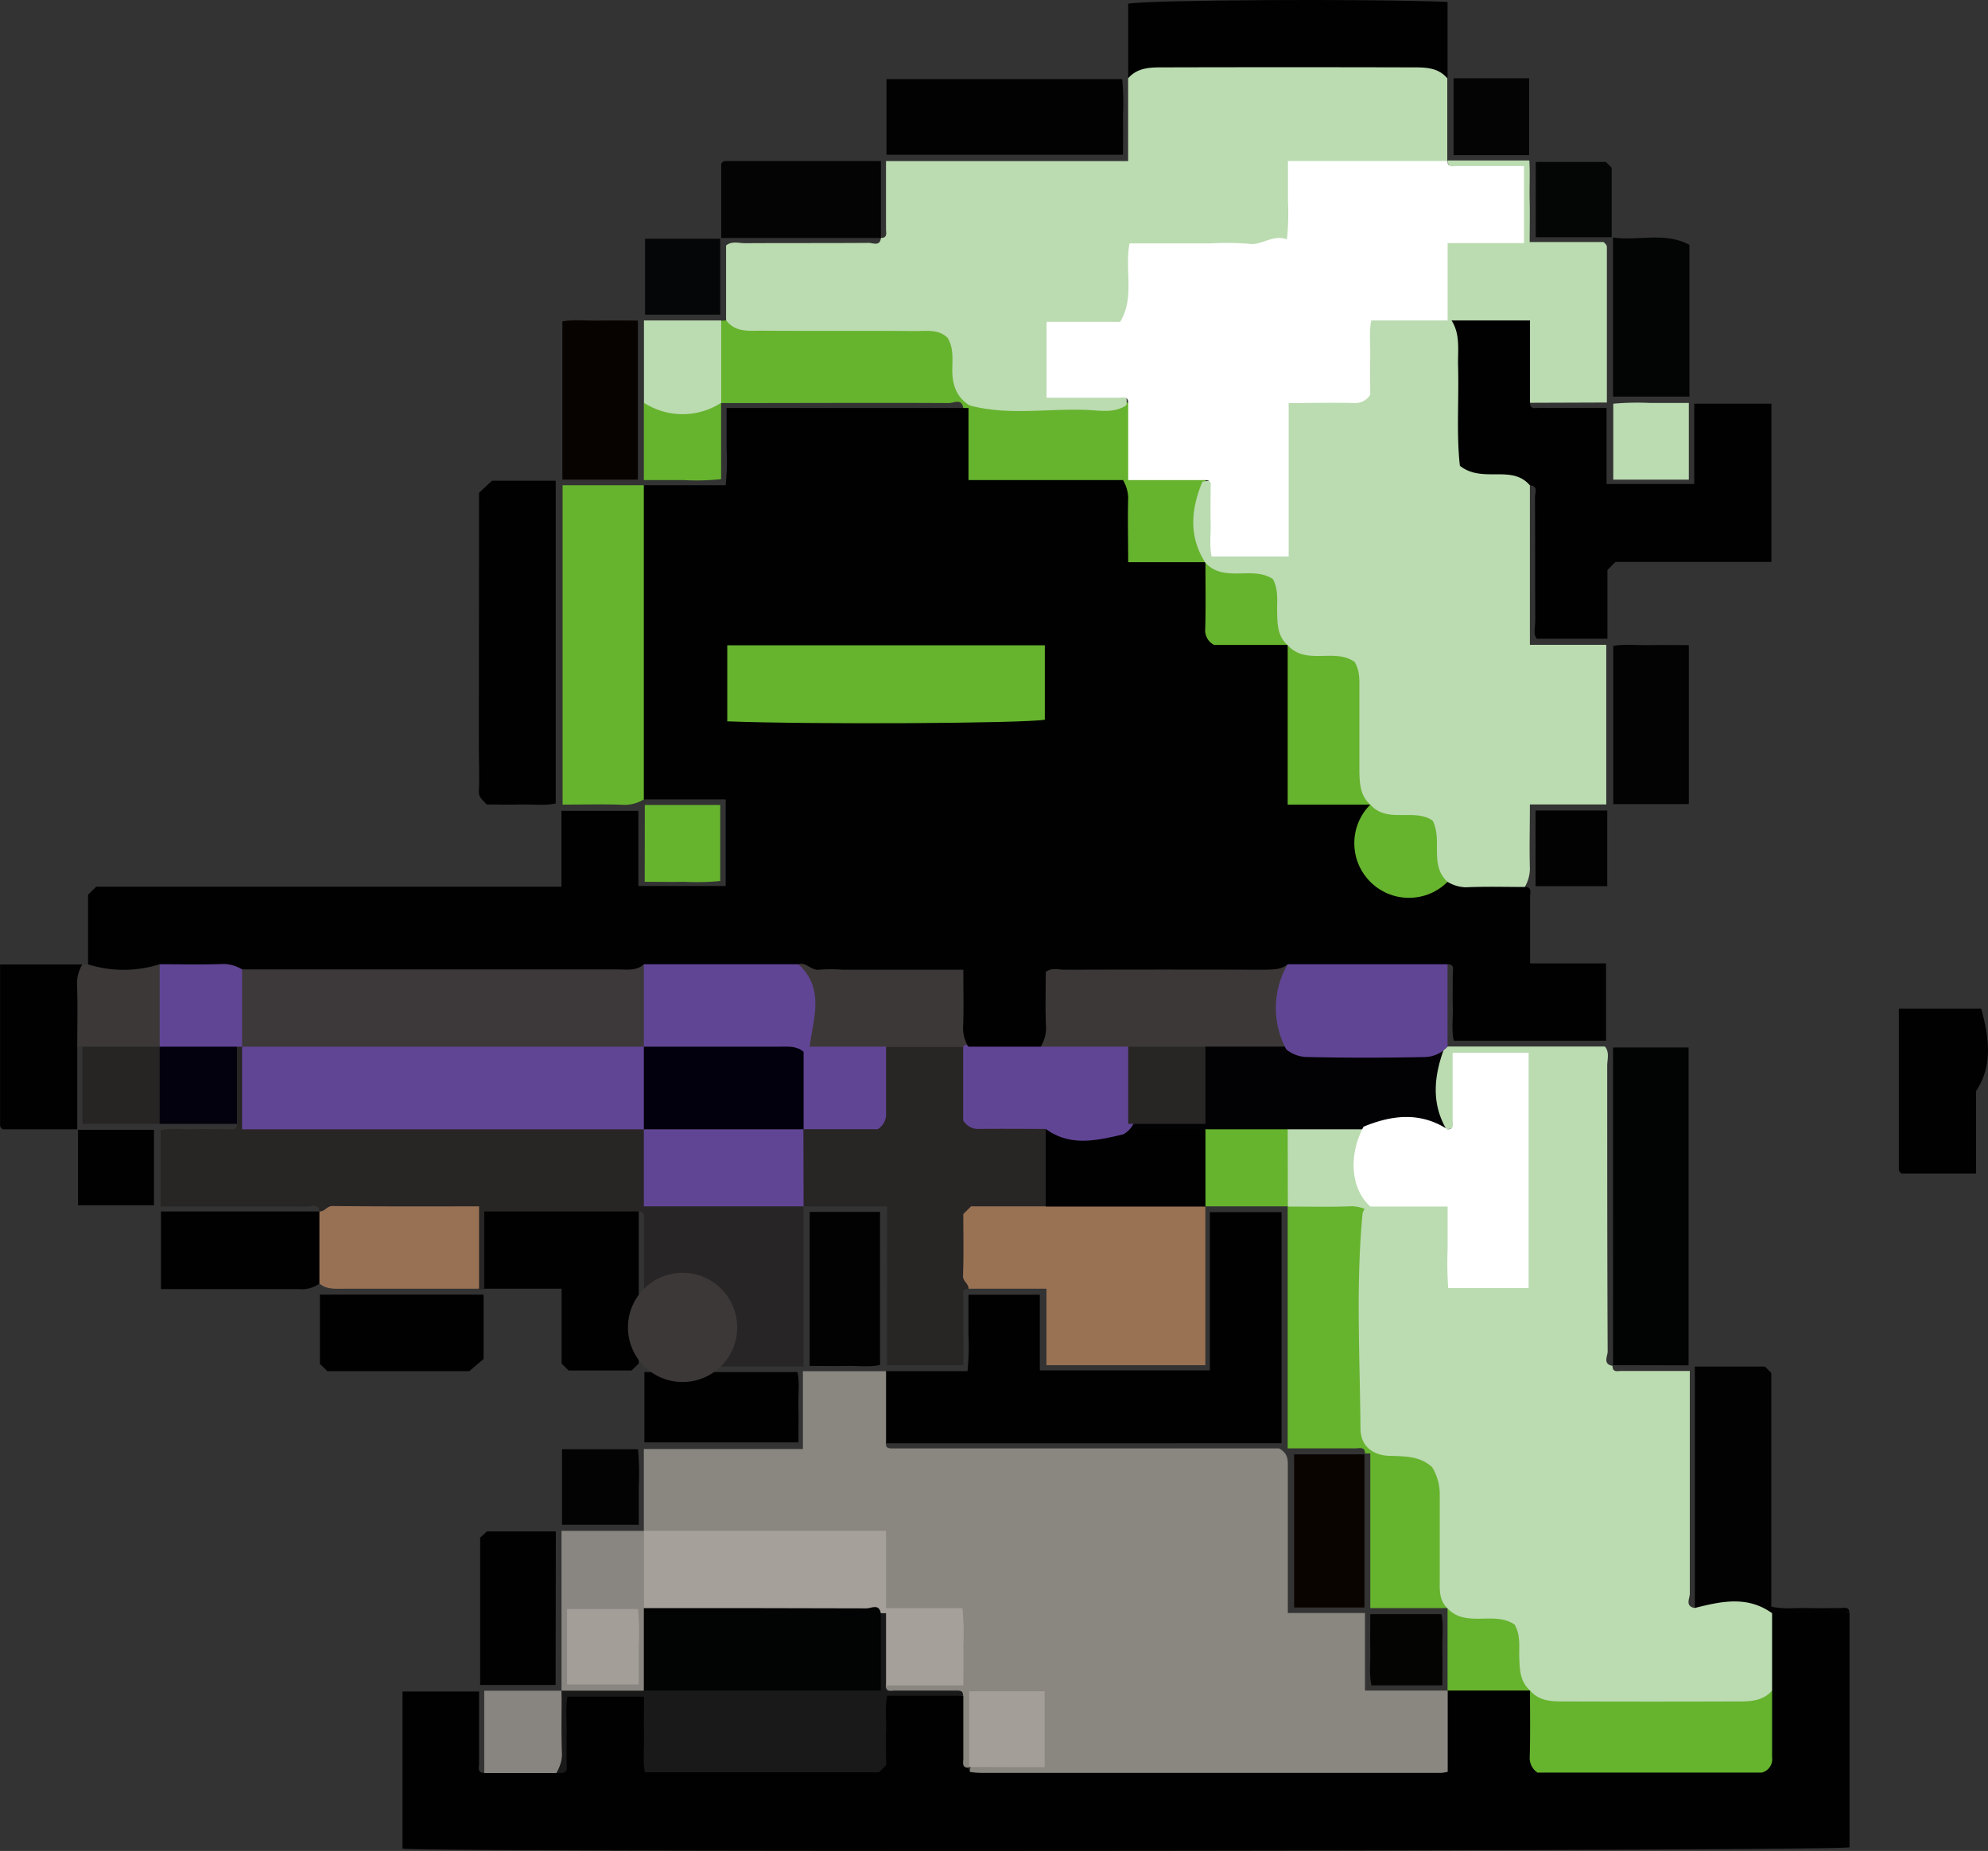 <svg xmlns="http://www.w3.org/2000/svg" viewBox="0 0 364.35 339.27"><rect x="0" y="0" width="364.35" height="339.27" fill="#333333" stroke="none"/><defs><style>.cls-1{fill:#010101;}.cls-2{fill:#8a8680;}.cls-3{fill:#282525;}.cls-4{fill:#997254;}.cls-5{fill:#020303;}.cls-6{fill:#282526;}.cls-7{fill:#020202;}.cls-8{fill:#987154;}.cls-9{fill:#040404;}.cls-10{fill:#070300;}.cls-11{fill:#030304;}.cls-12{fill:#030404;}.cls-13{fill:#0a0400;}.cls-14{fill:#898580;}.cls-15{fill:#3c3838;}.cls-16{fill:#88847f;}.cls-17{fill:#03010d;}.cls-18{fill:#030303;}.cls-19{fill:#050607;}.cls-20{fill:#3d3838;}.cls-21{fill:#272424;}.cls-22{fill:#040505;}.cls-23{fill:#040403;}.cls-24{fill:#3d3839;}.cls-25{fill:#191919;}.cls-26{fill:#a5a09a;}.cls-27{fill:#a39e98;}.cls-28{fill:#66b32e;}.cls-29{fill:#020205;}.cls-30{fill:#bbdbb1;}.cls-31{fill:#fff;}.cls-32{fill:#614595;}.cls-33{fill:#282625;}.cls-34{fill:#02000c;}</style></defs><title>Recurso 14</title><g id="Capa_2" data-name="Capa 2"><g id="fondo"><path class="cls-1" d="M118,88.94H133a46.11,46.11,0,0,0,.16-6.86c0-2.34,0-4.67,0-7.3h43.43a1.56,1.56,0,0,1,1.52.44c2.47,2.86.37,6.82,2.31,9.87,2.44,1.51,5.16.76,7.76,1,5.88.43,11.87-1,17.67,1,2.56,1.65,2.72,4.28,2.87,7,.13,2.11-.42,4.34,1,6.4,3.35,1.76,7.37-.14,10.77,1.68a3.73,3.73,0,0,1,1.2,1c2.32,3.78.26,8.31,1.93,12.25,3.94,2.13,8.51-.15,12.31,2A3.72,3.72,0,0,1,237,118.5c1.71,3.73.76,7.69,1,11.55.27,4.78-.5,9.63.55,14.3,3.95,2.35,8.37.11,12.07,2.06a3.65,3.65,0,0,1,1.24,1c2.27,3.46.38,7.68,1.95,11.42,3.82,1.74,8,.24,11.88,1.38,2.93.3,5.87.45,8.81.47,1.89,0,3.75.17,5,1.9,1.3,0,.93,1,.93,1.69,0,4.06,0,8.11,0,12.32h13.92v14.16H266.44c-.44-1.92-.12-4.08-.18-6.2s0-4.08,0-6.12c0-.68.37-1.67-.93-1.69-1.61,1.86-3.79,2-6,2-7.51,0-15,0-22.51,0-5.86,1.55-11.84.76-17.76.87-6.42.12-12.85,0-19.27,0-1.71,0-3.45-.1-5.08.92-2.33,3.68.59,9-3.71,12.1a19.74,19.74,0,0,1-13.41.18c-4.48-3-1.9-8.15-3.92-12.54-9-1.81-18.6.4-27.86-1.48-9.16-.24-18.32-.15-27.47,0a18.69,18.69,0,0,1-5.09.83q-32.51.09-65,0a13.27,13.27,0,0,1-3.26-.38c-5.07-.8-10.21-.43-15.31-.68a21.87,21.87,0,0,1-9.54.81c-1.71-.29-3.27-.89-4-2.65V164l1.5-1.47h85.26V148.63H117V162.4h16V146.53H118c-2-1.37-2-3.46-2-5.5q-.11-23.27,0-46.53C116.06,92.4,116.32,90.43,118,88.94Z"/><path class="cls-2" d="M118,280.6v-15h29.15V251.33h15.22a11.73,11.73,0,0,1,0,13.22c-.07.93.58.94,1.22.94h70.83c1.7.92,1.61,2.17,1.61,3.44,0,8.18,0,16.36,0,24.54v2.19h14.14v14.21H265.3c3.38,4.55,2.4,9.52.92,14.27-.79,2.5-3.58,2.74-6,2.78-7.07.11-14.14.05-21.2.05-18.06,0-36.12,0-54.18,0-2.46,0-5.1.43-7.09-1.67-.17-3.07,2.3-2.75,4.12-3.07,2.28-.4,4.72.38,7.11-1a12,12,0,0,0,.1-8.59c-2.94-1.35-5.8-.87-8.54-.36-2.41,3.81.57,8.67-3.13,11.77-2.69-.5-2.48-2.73-2.72-4.64-.26-2.12.32-4.35-.9-6.31-2.14-2-4.82-1.74-7.44-1.85-1.74-.08-3.9.31-4.06-2.47,1.63-1.91,3.89-1.67,6.06-1.77,1.84-.09,3.75.22,5.58-.92a11.46,11.46,0,0,0-.08-8.5c-3.87-2.1-8.71.64-12.14-2.77-2.39-3.41-.24-7.77-2-11-2.12-1.52-4.21-1.18-6.21-1.19-9.55,0-19.09,0-28.63,0-2.16,0-4.42.26-6.3-1.26Z"/><path class="cls-1" d="M176.55,310.81c0,3.86,0,7.72,0,11.57,0,.68-.32,1.64.94,1.65.11.27.19.74.34.77a14.53,14.53,0,0,0,2.29.17h84a8.54,8.54,0,0,0,1.21-.2v-14.9c4.65-3.21,9.6-2.17,14.56-1.07a3.86,3.86,0,0,1,1.32,1.09c2.28,3.68.22,8.11,2.35,12.85,12.54.48,25.39.43,38.17,0,1.9-4.77.67-9.1,1.4-13.24.07-4.69-1.68-9.57,1.41-13.95a54.89,54.89,0,0,1,14.43.15v42.91c-3.53.7-256,.94-265.2.25V310.05H87.8c0,4.48,0,8.86,0,13.23,0,.68-.37,1.68.93,1.69,1.72-1.94,4-1.91,6.36-2,1.82,0,3.7.2,5.33-.92,3.25-3.24.89-8,3.31-11.91,4.59-1.32,9.33-.89,13.68-.38,4.12,3.62,1.33,8.62,3.84,12.89,12.54.52,25.27.46,37.49.06,2.92-4.13.25-8.77,3.82-12.3C167,310.46,171.76,309.84,176.55,310.81Z"/><path class="cls-1" d="M280.41,88.94H266.72l-1.42-1.42V58.73c3.81-2.65,12.79-2.81,15.35-.29s2.42,11.36-.24,15.39c0,1.3,1,.92,1.69.93,2,0,4.08,0,6.12,0h6.22V88.72h16.07V74h14.15v29H296.08l-1.48,1.48v12.6H281.66c-.75-.89-.27-2.19-.28-3.37-.05-7.54,0-15.08-.06-22.62C281.32,90.34,282,89.11,280.41,88.94Z"/><path class="cls-1" d="M162.39,264.55V251.33h14.93a46.07,46.07,0,0,0,.17-6.86c0-2.33,0-4.67,0-7.15h13.09v13.87h31.16v-29h13.13v42.35Z"/><path class="cls-3" d="M58.54,222.06c-.17-1.57-1.41-.91-2.16-.91-7.38-.05-14.75,0-22.13,0H29.44v-14c1.9-.43,4.06-.11,6.18-.17s4.08,0,6.12,0c.69,0,1.68.37,1.69-.93-3.17-4.32-2.25-8.91-.9-13.54a2.1,2.1,0,0,1,1.51-.89,2.82,2.82,0,0,1,1.36,1.12c2,3.43,0,7.52,1.79,11,2,1.79,4.47,1.27,6.76,1.28,18.66.05,37.32,0,56,.05,2.62,0,5.4-.42,7.59,1.68,1.27,5.17,2,10.32-.45,15.38-1.9,2.17-4.48,1.91-7,2-6.07.15-12.16-.32-17.9.35-2.89,3.85.13,8.78-3.45,11.85h-1c-3.54-3.37-.82-8.18-2.59-11.82-1.64-1.65-3.59-1.28-5.41-1.3-5.45-.06-10.9,0-16.35,0C61.75,223.06,60,223.31,58.54,222.06Z"/><path class="cls-3" d="M177.5,236.22c-1.3,0-.93,1-.93,1.69,0,4.06,0,8.12,0,12.33h-14V221.12H147.28c-.23-.19-.46-.38-.7-.56a16.23,16.23,0,0,1,.21-13.71c1.84-1.87,4.24-1.74,6.6-1.84,2-.09,4.11.33,6.08-1,2.44-3.86-.77-9.15,2.89-12.84,4.64-1.8,9.26-2.08,13.85.16,2,1.65,2.27,3.92,2.3,6.32,0,2.13-.29,4.35.9,6.33,4,2.46,9.22-.65,12.9,2.91,2,4.61,1.8,9.26.28,13.94-1.62,2.12-4,2.1-6.33,2.23s-4.69-.44-6.88,1C177.22,227.85,179.81,232.44,177.5,236.22Z"/><path class="cls-4" d="M177.5,236.22c.06-.94-1.05-1.29-1-2.4.14-3.84.05-7.69.05-11.29l1.42-1.41h13.69a5.73,5.73,0,0,1,4.14-1.89c7.18-.13,14.35-.18,21.53,0a5.07,5.07,0,0,1,3,1.13c.2.24.39.48.58.73v29.15H191.79V236.22Z"/><path class="cls-1" d="M87.8,90.32l2.38-2.21h11.67v59.17c-2,.43-4.13.13-6.25.18s-4.36,0-6.4,0c-.73-.83-1.5-1.28-1.44-2.46.14-2.66,0-5.33,0-8Z"/><path class="cls-1" d="M265.3,14.35H206.77V.68c4-.71,43.53-.94,58.53-.33Z"/><path class="cls-5" d="M295.63,250.23V192h13.84v58.26Z"/><path class="cls-6" d="M117.07,222.06V207a1.58,1.58,0,0,1,1.53.47c2.6,3.16.25,7.41,2.45,11,3.91,1.47,8.15.56,12.28.75,3.11.14,6.23,0,9.35.07a6.11,6.11,0,0,1,4.6,1.91v29.27h-15.1c-3.41-3.09-.86-7.64-2.74-11.23-3.41-2.35-8.29.62-11.42-2.94,0-4.17,0-8.34,0-12.51C118,223,118.34,222.07,117.07,222.06Z"/><path class="cls-7" d="M324.78,295.7c-4.17,0-8.34,0-12.51,0-.68,0-1.64.33-1.65-.93V250.49h12.85l1.16,1.16v42.84c2.22.52,4.38.2,6.5.26s4.08,0,6.13,0c.68,0,1.67-.37,1.68.92Z"/><path class="cls-7" d="M162.47,28.36V14.51h43.2a47.69,47.69,0,0,1,.14,6.7c.05,2.33,0,4.67,0,7.15Z"/><path class="cls-1" d="M88.75,236.22V222.06h28.32v27.87l-1.34,1.28H104.21l-1.28-1.28V236.22Z"/><path class="cls-8" d="M58.54,222.06c1,.05,1.32-1,2.42-1,8.86.1,17.73.06,26.84.06v15.1H62.85c-1.52,0-3,.14-4.31-.95A11.66,11.66,0,0,1,58.54,222.06Z"/><path class="cls-1" d="M14.16,191.85V207H.49a2.06,2.06,0,0,1-.33-.33.76.76,0,0,1-.15-.4c0-9.72,0-19.45,0-29.49H15.11C16.49,181.89,17.34,187,14.16,191.85Z"/><path class="cls-1" d="M60,251.33,58.63,250v-12.7h30V249.1L86,251.33Z"/><path class="cls-9" d="M132.18,43.62V30a2.51,2.51,0,0,1,.32-.33.79.79,0,0,1,.41-.15h28.54V43.62Z"/><path class="cls-10" d="M116.91,87.91H103.07v-29c2.07-.39,4.39-.1,6.67-.15s4.67,0,7.17,0Z"/><path class="cls-11" d="M309.52,147.39H295.67v-29c2.08-.38,4.4-.09,6.68-.14s4.67,0,7.17,0Z"/><path class="cls-1" d="M58.54,222.06v13.22a5.53,5.53,0,0,1-3.85,1c-8.32,0-16.64,0-25.19,0V222.06Z"/><path class="cls-12" d="M295.63,43.53c4.54.7,9.42-1.1,14,1.34V72.7h-14Z"/><path class="cls-1" d="M101.83,308.84H88v-27l1.26-1.14h12.61Z"/><path class="cls-1" d="M118.1,264.38V251.5h28.05c.44,1.9.12,4.06.18,6.18s0,4.36,0,6.7Z"/><path class="cls-13" d="M250.07,266.58v28.07H237.18V266.58Z"/><path class="cls-7" d="M148.39,222.14h12.9V250.2c-1.92.43-4.08.12-6.21.17s-4.36,0-6.69,0Z"/><path class="cls-14" d="M102.91,309.87V280.6H118c3.52,4.35,1.53,9.36,1.7,14.11,0,5.05,1.48,10.24-1.21,15.09-4.91,1.18-9.9.26-14.84.51Z"/><path class="cls-15" d="M14.16,191.85c0-3.91.1-7.83-.05-11.74a6.82,6.82,0,0,1,1-3.37h.94a21.78,21.78,0,0,0,13.22,0c3.19,4.69,2.21,9.66,1,14.65a3.86,3.86,0,0,1-1.22,1.35c-4.75,1.32-9.48,2.35-13.94-.89Z"/><path class="cls-16" d="M102,325H88.75v-15.1h14.16C103.16,314.94,104.71,320.09,102,325Z"/><path class="cls-1" d="M14.3,207.09H28.22v13.83H14.3Z"/><path class="cls-17" d="M43.43,191.85V206H29.27a13.06,13.06,0,0,1,0-14.16A13.06,13.06,0,0,1,43.43,191.85Z"/><path class="cls-18" d="M103,279.49V265.65h13.93a46,46,0,0,1,.14,6.68c0,2.34,0,4.67,0,7.16Z"/><path class="cls-19" d="M132,43.76V57.68H118.22V43.76Z"/><path class="cls-9" d="M280.25,28.43H266.4V14.35h13.85Z"/><circle class="cls-20" cx="125.1" cy="243.31" r="10.01"/><path class="cls-21" d="M29.27,191.85V206H15.11V191.85Z"/><path class="cls-22" d="M295.38,43.49H281.46V29.68h12.85l1.07,1.07Z"/><path class="cls-7" d="M281.43,162.43V148.57h13.14v13.86Z"/><path class="cls-23" d="M264.35,308.92h-13c-.47-2.07-.15-4.23-.21-6.35s0-4.36,0-6.7H264.2c.39,2.07.09,4.38.15,6.66S264.35,306.81,264.35,308.92Z"/><path class="cls-24" d="M44.37,177.69h68.85c1.66,0,3.38.32,4.8-.94,3.13,5.11,2.76,10.27.26,15.48-1.65,1.48-3.69,1.58-5.75,1.59q-31.05.1-62.12,0c-2.23,0-4.42-.1-6-2A13.1,13.1,0,0,1,44.37,177.69Z"/><path class="cls-20" d="M236,176.74v15.11c-2.66,3.05-6.26,1.64-9.49,2a28,28,0,0,1-5.49-.25,88.39,88.39,0,0,1-14.37,0,90.42,90.42,0,0,1-11,.22c-1.88,0-3.71-.2-4.93-1.93a6.79,6.79,0,0,0,1-3.36c-.17-3.43-.06-6.87-.06-10.36,1.07-.88,2.36-.41,3.53-.42q18.27-.06,36.55,0C233.26,177.7,234.77,177.8,236,176.74Z"/><path class="cls-20" d="M147.28,191.85c0-3.91-.1-7.83.06-11.74a6.82,6.82,0,0,0-1-3.37c1.46-.44,2.33,1.23,3.82,1a28,28,0,0,1,4.2,0h22.19c0,3.72.11,7.27-.05,10.81a6.62,6.62,0,0,0,1,3.35H162.39A14.73,14.73,0,0,1,147.28,191.85Z"/><path class="cls-25" d="M102,325a7,7,0,0,0,1-3.37c-.16-3.9-.06-7.82-.06-11.73H118c1.77-2,4.16-1.95,6.53-2,9.29,0,18.57,0,27.85,0,2,0,4.11.33,6-1,2.34-3.29-.4-7.9,2.62-11.1a1.3,1.3,0,0,1,1.66,0c2.49,4.45,2.59,8.84-.33,13.15,0,1.29,1,.93,1.68.93,3.76,0,7.52,0,11.27,0,.64,0,1.29,0,1.21.94H162.62c-.47,2.07-.16,4.23-.22,6.36s0,4.35,0,6.39l-1.28,1.28H118.18c-.39-2.1-.1-4.41-.15-6.69s0-4.67,0-7.17H104c-.38,2.07-.09,4.38-.14,6.66s0,4.67,0,6.83C103.23,325.27,102.55,324.85,102,325Z"/><path class="cls-26" d="M162.39,295.7h-.94a11.09,11.09,0,0,1-5.47,1.05c-10.49,0-21,0-31.47,0-2.36,0-4.74,0-6.49-2V280.6h44.37v14.16q.36.32.24.63C162.55,295.6,162.47,295.7,162.39,295.7Z"/><path class="cls-26" d="M162.39,295.7v-.94h14a44.64,44.64,0,0,1,.17,6.85c.05,2.33,0,4.67,0,7.31H162.39Z"/><path class="cls-27" d="M177.63,323.89V310h13.83v13.92Z"/><path class="cls-28" d="M118,73.83h14.16v14a43.4,43.4,0,0,1-6.85.17c-2.33,0-4.67,0-7.31,0Z"/><circle class="cls-28" cx="258.22" cy="154.56" r="10.01"/><path class="cls-28" d="M118,88.94v57.59a6.89,6.89,0,0,1-3.38,1c-3.76-.16-7.53-.05-11.51-.05V88.94Z"/><path class="cls-28" d="M251.14,222.06V265.3c2.24.42,4.55.13,6.84.18s4.67,0,7.32,0v29.27h-.94c-2.17-1.9-1.89-4.48-2-7-.17-6,.4-12.15-.36-17.89-3.52-2.75-8.13-.07-10.89-3.45h-.94c0-1.3-1-.93-1.69-.93-4.07,0-8.13,0-12.48,0V221.12c.19-.23.37-.46.55-.7C242.38,218.08,248.07,218.72,251.14,222.06Z"/><path class="cls-28" d="M133.12,58.73h43.43c0,4,.11,7.88-.05,11.74a6.79,6.79,0,0,0,1,3.36l.36.48-.36.47h-.95c-.32-1.83-1.75-.9-2.61-.9-13-.07-26,0-38.95,0h-2.81c-2.78-4-2.78-10.9,0-15.1Z"/><path class="cls-28" d="M251.14,266.44h13.22v28.32H251.14Z"/><path class="cls-28" d="M265.3,294.76H279l1.42,1.42v13.69H265.3Z"/><path class="cls-28" d="M236,221.12h-15.1c-3.14-4.76-2.64-9.62-.41-14.53a18.28,18.28,0,0,1,15.82-.1C238.73,211.41,239.17,216.3,236,221.12Z"/><path class="cls-28" d="M118.18,147.55H132v13.94a47.41,47.41,0,0,1-6.68.14c-2.34.05-4.67,0-7.16,0Z"/><path class="cls-28" d="M133.29,118.28h58.2v13.64c-3.89.68-42.69.9-58.2.3Z"/><path class="cls-28" d="M236,118.21h15.11v29.27H236Z"/><path class="cls-28" d="M205.82,88H177.5V74.78c9.45-1,18.9-.2,28.73-.51C207.41,79.18,208.3,83.59,205.82,88Z"/><path class="cls-28" d="M205.82,88V74.78H177.5v-1h29.27c1.92,1.37,1.82,3.44,1.92,5.45s-.25,4,.81,5.78c3.57,2.34,8.36-.72,11.43,2.94v15.1H206.77c0-4.06-.11-7.92,0-11.76A6.71,6.71,0,0,0,205.82,88Z"/><path class="cls-28" d="M220.93,103.1H236v15.11H222.51a3,3,0,0,1-1.62-3C221,111.19,220.93,107.14,220.93,103.1Z"/><path class="cls-28" d="M280.41,309.87h44.37c0,4.07,0,8.15,0,12.23a2.53,2.53,0,0,1-1.89,2.81H281.78a3.2,3.2,0,0,1-1.42-2.81C280.48,318,280.41,313.94,280.41,309.87Z"/><path class="cls-29" d="M265.3,207H250.2A13.08,13.08,0,0,1,236,207h-15.1c-4.2,2.78-11.1,2.78-15.11,0,0-.66.29-1,1-1,1.5-1.68,3.5-1.89,5.59-1.94,1.86,0,3.79.28,5.68-.86,2.3-3.35-.67-8.23,2.89-11.36H265.3Z"/><path class="cls-30" d="M324.78,295.7v14.17c-1.61,1.86-3.79,2-6,2q-16.17.06-32.35,0c-2.22,0-4.4-.11-6-2-2-1.77-1.9-4.15-2-6.51,0-1.86.19-3.77-.83-5.57-3.71-2.58-8.9.68-12.33-3-1.68-1.62-1.38-3.74-1.4-5.76,0-5,0-10.05,0-15.08a9.55,9.55,0,0,0-1.38-5c-2.12-2-4.8-2-7.48-2.09-3.34,0-5.64-1.71-5.67-5-.1-13.17-.87-26.35.39-39.5a5.29,5.29,0,0,1,.84-1.48c4-2.76,8.43-1.86,12.71-1.17,2.92.48,3.69,3,3.92,5.72s-.5,5.34,1,8c2.95,1.37,6,1.09,9.78,0,.89-12.44.48-25,.26-37.32a9.87,9.87,0,0,0-9-.52c-1.48,2.32-.76,4.76-1.11,7-.29,1.92-.1,4.27-3.05,4.39-2.78-4.79-2.25-9.67-.48-14.6l.72-.56h28.82c.89,1.08.42,2.37.42,3.55,0,17.45,0,34.9.08,52.35,0,.87-.94,2.3.89,2.64,0,1.29,1,.92,1.68.93,4.05,0,8.1,0,12.49,0V256c0,12,0,24.08,0,36.12,0,.86-.93,2.3.9,2.62C315.44,293.52,320.26,292.44,324.78,295.7Z"/><path class="cls-30" d="M279.46,162.58c-3.6,0-7.2-.11-10.79.06a6.82,6.82,0,0,1-3.37-1c-3.4-3.09-.86-7.64-2.74-11.23-3.41-2.34-8.29.62-11.42-2.93-1.85-1.63-1.94-3.81-2-6,0-5,0-10,0-15,0-1.71.13-3.46-.86-5.14-3.63-2.63-8.87.7-12.27-3.06-2-1.77-1.9-4.17-1.95-6.53,0-1.86.21-3.78-.77-5.61-3.75-2.5-8.93.76-12.38-3-3.1-4.84-2.62-9.8-.55-14.83,3.31-.82,2.93,1.91,3.3,3.64.51,2.4-.37,5,1.18,7.46a10.15,10.15,0,0,0,7.89.13c1.62-1.7,1.28-3.67,1.3-5.51.07-4.85-.06-9.71.07-14.57.15-5.64,1.77-7.24,7.29-7.52,2.16-.12,4.41.31,6.46-.87,1.73-1.8,1.22-4.11,1.31-6.24.28-6.4,1.79-7.93,8.28-8,2.48,0,5-.38,7.38.89a3.77,3.77,0,0,1,1.27,1.11c1.59,2.58,1.06,5.47,1.14,8.26.17,6.23-.32,12.49.33,18.29,4.17,3.28,9.48-.32,12.83,3.58v29.24h14v29.25h-14c0,4-.11,7.9,0,11.77A6.83,6.83,0,0,1,279.46,162.58Z"/><path class="cls-30" d="M161.45,43.62c1.29,0,.92-1,.93-1.68,0-4,0-8.1,0-12.41h44.38V14.35c1.61-1.86,3.79-2,6-2q23.24-.06,46.49,0c2.23,0,4.41.11,6,2V29.46c-.16.22-.33.43-.49.66-2.51,1.88-5.43,1.17-8.21,1.28-5.9.21-11.85-.35-17.23.34-1.75,2.52-1.29,4.63-1.4,6.64-.28,5.25-2.05,7.32-7.4,7.91-4.85.54-9.74.14-14.61.24-2,0-4.1-.31-6.29.95-2.13,3.38.31,8.45-3.46,11.58-3.47,2.87-8.1.44-11.75,2.64a11.35,11.35,0,0,0-.24,8c2.71,1.79,5.5.83,8.07,1.3,1.88.34,4.66-.18,4.2,3.28-2.13,1.43-4.57,1-6.85.88-7.3-.37-14.67,1.09-21.89-.85-2.38-1.49-3.16-3.71-3.17-6.42,0-2,.29-4.11-.88-6-1.69-1.58-3.82-1.2-5.81-1.21-9.44-.07-18.87,0-28.3-.06-2.31,0-4.8.33-6.47-1.94V45c1.08-.88,2.37-.41,3.55-.42,7.54-.05,15.08,0,22.62-.06C160,44.53,161.28,45.2,161.45,43.62Z"/><path class="cls-30" d="M280.41,73.83V58.73H265.3c-3.18-4.1-2.69-8.84-1-13,2.21-5.38,8.41-1.71,12.37-4.19a10.74,10.74,0,0,0,.18-8c-2-1.72-4.33-1-6.45-1.29s-4.62.28-5.11-2.84h15c.15,2.41,0,4.87.06,7.32s0,5,0,7.63h13.53a3.89,3.89,0,0,1,.48.49.78.78,0,0,1,.14.41c0,9.4,0,18.81,0,28.52Z"/><path class="cls-30" d="M132.18,58.73v15.1a13.06,13.06,0,0,1-14.16,0V58.73Z"/><path class="cls-30" d="M309.52,87.92H295.67V74a49.15,49.15,0,0,1,6.69-.14c2.34,0,4.67,0,7.16,0Z"/><path class="cls-30" d="M236,207H250.2c0,3.6.1,7.2-.06,10.79a6.82,6.82,0,0,0,1,3.37v.94a6.93,6.93,0,0,0-3.37-1c-3.91.16-7.82.06-11.74.06Z"/><path class="cls-31" d="M265.3,207c1.3,0,.93-1,.93-1.69,0-4.06,0-8.12,0-12.33h13.93v43.12H265.42a65,65,0,0,1-.11-7.16c0-2.49,0-5,0-7.78H251.14c-3.56-3.24-4.07-9.29-1.24-14.64C255.1,204.38,260.26,203.76,265.3,207Z"/><path class="cls-31" d="M220.93,88H206.77V73.83c0-1.3-1-.92-1.69-.93-4.38,0-8.75,0-13.27,0V59H205.3c2.71-4.54.79-9.45,1.71-14.38H221.8a48.86,48.86,0,0,1,7.06.07c2.42.36,4.31-1.77,7-.83a45.38,45.38,0,0,0,.19-7.05c0-2.33,0-4.67,0-7.3H265.3c0,1.3,1,.92,1.69.93,4.05,0,8.11,0,12.32,0V44.56h-14V58.73h-14c-.42,2.23-.13,4.54-.18,6.82s0,4.67,0,6.83a3.29,3.29,0,0,1-2.9,1.5c-3.91-.12-7.83,0-12.05,0V102H222.06c-.43-1.92-.12-4.08-.18-6.2s0-4.08,0-6.12C221.84,89,222.22,88,220.93,88Z"/><path class="cls-1" d="M205.82,207h15.11v14.16H191.66V207Z"/><path class="cls-32" d="M236,176.74H265.3v15.11a5.79,5.79,0,0,1-4.13,1.9c-7.18.15-14.36.16-21.54,0a6.16,6.16,0,0,1-3.89-1.4A16,16,0,0,1,236,176.74Z"/><path class="cls-32" d="M190.71,191.85h16.06c3.29,4.48,2.12,9.28,1,14.08a4.68,4.68,0,0,1-1.91,2c-4.83,1.11-9.68,2.31-14.2-1-4,0-8.09-.05-12.13,0a3.22,3.22,0,0,1-3-1.55V191.85c.32-.43.63-.43.95,0Z"/><path class="cls-32" d="M118,191.85V176.74h28.32c4.84,4.43,2.76,9.82,2.08,15a3.65,3.65,0,0,1-1.06,1.43c-9.61.66-19.24,1.76-28.8-.63Z"/><path class="cls-32" d="M44.37,177.69v14.16H29.27V176.74c3.91,0,7.83.11,11.74-.05A6.79,6.79,0,0,1,44.37,177.69Z"/><path class="cls-32" d="M44.37,191.85H118c3.06,4.71,2.5,9.6.71,14.55L118,207H44.37Z"/><path class="cls-32" d="M147.28,221.12H118V207a5.75,5.75,0,0,1,4.13-1.9c7.18-.12,14.36-.17,21.54,0a5.08,5.08,0,0,1,3,1.12l.57.74Z"/><path class="cls-32" d="M147.28,191.85h15.11c0,4,0,8.09,0,12.13a3.21,3.21,0,0,1-1.54,3h-13.6a13.12,13.12,0,0,1,0-14.17Z"/><path class="cls-5" d="M118,294.76c13.6,0,27.21,0,40.81.05.86,0,2.29-.94,2.62.89v14.17H118Z"/><path class="cls-27" d="M103.93,308.76V294.92h13a45.92,45.92,0,0,1,.14,6.68c0,2.33,0,4.67,0,7.16Z"/><path class="cls-33" d="M220.93,191.85V206H206.77V191.85Z"/><path class="cls-34" d="M147.28,192.79V207H118V191.85q12.47,0,25,0C144.49,191.84,146,191.7,147.28,192.79Z"/><path class="cls-1" d="M362.16,200v15.1H348.49a2,2,0,0,1-.33-.32.79.79,0,0,1-.15-.41c0-9.72,0-19.44,0-29.48h15.11C364.49,190.07,365.34,195.18,362.16,200Z"/></g></g></svg>
